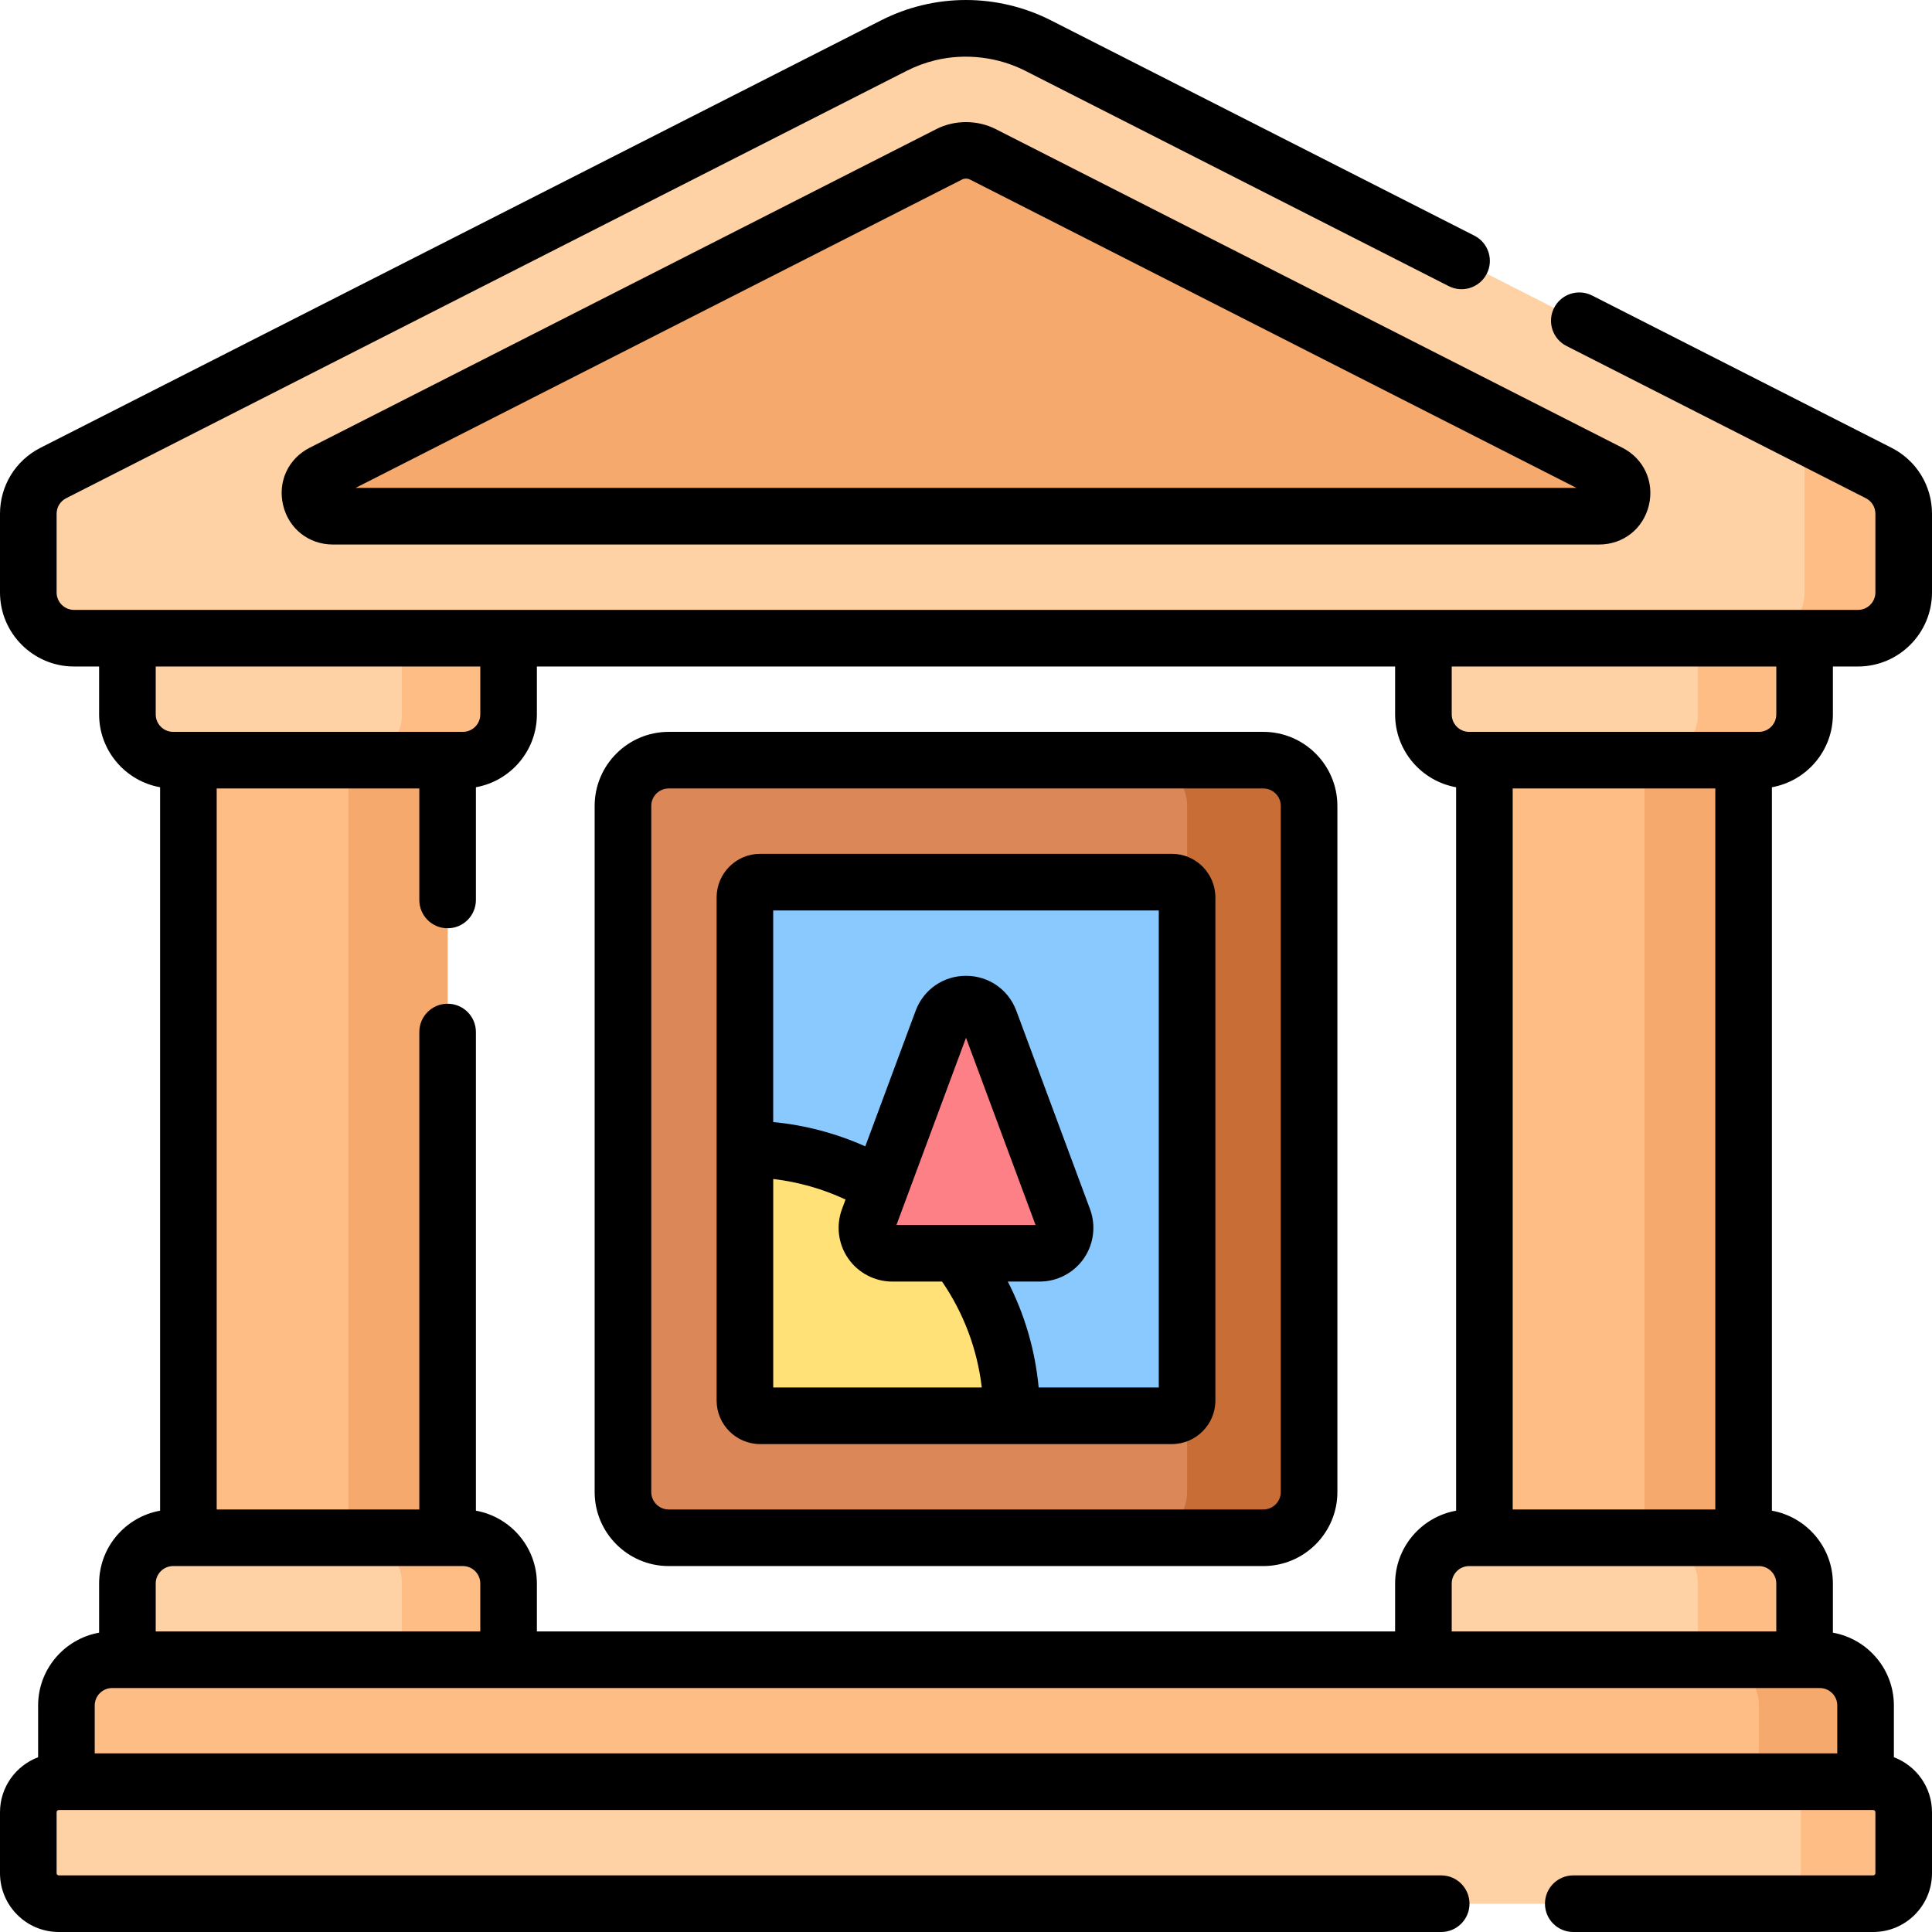<svg width="100" height="100" viewBox="0 0 100 100" fill="none" xmlns="http://www.w3.org/2000/svg">
<g clip-path="url(#clip0_563_7890)">
<path d="M98.535 30.665V26.593C98.535 25.702 98.035 24.886 97.241 24.482L53.732 2.359C52.576 1.771 51.297 1.465 50 1.465C48.703 1.465 47.424 1.771 46.268 2.359L2.759 24.482C1.965 24.886 1.465 25.702 1.465 26.593V30.665C1.465 31.972 2.525 33.032 3.832 33.032H96.168C97.475 33.032 98.535 31.973 98.535 30.665Z" fill="#FED2A4"/>
<path d="M97.24 24.482L92.819 22.234C93.19 22.659 93.405 23.208 93.405 23.791V30.665C93.405 31.973 92.345 33.032 91.037 33.032H96.167C97.474 33.032 98.534 31.973 98.534 30.665V26.593C98.534 25.702 98.034 24.886 97.24 24.482Z" fill="#FFBD86"/>
<path d="M16.694 24.48L49.13 7.987C49.4 7.85 49.698 7.778 50 7.778C50.303 7.778 50.601 7.85 50.87 7.987L83.306 24.48C84.416 25.044 84.015 26.719 82.77 26.719H17.23C15.986 26.719 15.584 25.044 16.694 24.48Z" fill="#F6A96C"/>
<path d="M96.562 92.222H3.438V88.276C3.438 86.968 4.497 85.908 5.805 85.908H94.194C95.502 85.908 96.562 86.968 96.562 88.276L96.562 92.222Z" fill="#FFBD86"/>
<path d="M94.194 85.908H88.67C89.978 85.908 91.037 86.968 91.037 88.276V92.222H96.562V88.276C96.562 86.968 95.502 85.908 94.194 85.908Z" fill="#F6A96C"/>
<path d="M96.957 98.535H3.043C2.171 98.535 1.465 97.829 1.465 96.957V93.8C1.465 92.928 2.171 92.222 3.043 92.222H96.957C97.828 92.222 98.535 92.928 98.535 93.8V96.957C98.535 97.829 97.829 98.535 96.957 98.535Z" fill="#FED2A4"/>
<path d="M96.956 92.222H91.629C92.501 92.222 93.207 92.928 93.207 93.8V96.957C93.207 97.829 92.501 98.535 91.629 98.535H96.956C97.828 98.535 98.534 97.829 98.534 96.957V93.8C98.534 92.928 97.828 92.222 96.956 92.222Z" fill="#FFBD86"/>
<path d="M26.323 85.908H6.594V81.962C6.594 80.655 7.654 79.595 8.961 79.595H23.956C25.264 79.595 26.323 80.655 26.323 81.962V85.908Z" fill="#FED2A4"/>
<path d="M23.956 39.346H8.961C7.654 39.346 6.594 38.286 6.594 36.978V33.032H26.323V36.978C26.323 38.286 25.264 39.346 23.956 39.346Z" fill="#FED2A4"/>
<path d="M20.801 33.032V36.978C20.801 38.286 19.741 39.346 18.434 39.346H23.958C25.266 39.346 26.326 38.286 26.326 36.978V33.032H20.801Z" fill="#FFBD86"/>
<path d="M20.801 85.908V81.962C20.801 80.655 19.741 79.595 18.434 79.595H23.958C25.266 79.595 26.326 80.655 26.326 81.962V85.908H20.801Z" fill="#FFBD86"/>
<path d="M9.752 39.346H23.168V79.594H9.752V39.346Z" fill="#FFBD86"/>
<path d="M18.037 39.346H23.167V79.594H18.037V39.346Z" fill="#F6A96C"/>
<path d="M93.406 85.908H73.676V81.962C73.676 80.655 74.736 79.595 76.043 79.595H91.038C92.346 79.595 93.406 80.655 93.406 81.962V85.908Z" fill="#FED2A4"/>
<path d="M91.038 39.346H76.043C74.736 39.346 73.676 38.286 73.676 36.978V33.032H93.406V36.978C93.406 38.286 92.346 39.346 91.038 39.346Z" fill="#FED2A4"/>
<path d="M87.881 33.032V36.978C87.881 38.286 86.821 39.346 85.514 39.346H91.038C92.346 39.346 93.406 38.286 93.406 36.978V33.032H87.881Z" fill="#FFBD86"/>
<path d="M87.881 85.908V81.962C87.881 80.655 86.821 79.595 85.514 79.595H91.038C92.346 79.595 93.406 80.655 93.406 81.962V85.908H87.881Z" fill="#FFBD86"/>
<path d="M76.832 39.346H90.248V79.594H76.832V39.346Z" fill="#FFBD86"/>
<path d="M85.119 39.346H90.249V79.594H85.119V39.346Z" fill="#F6A96C"/>
<path d="M65.39 79.594H34.612C33.304 79.594 32.244 78.535 32.244 77.227V41.714C32.244 40.406 33.304 39.346 34.612 39.346H65.39C66.698 39.346 67.758 40.406 67.758 41.714V77.227C67.758 78.535 66.698 79.594 65.39 79.594Z" fill="#DC8758"/>
<path d="M65.39 39.346H59.076C60.384 39.346 61.444 40.406 61.444 41.714V77.227C61.444 78.535 60.384 79.594 59.076 79.594H65.39C66.697 79.594 67.757 78.535 67.757 77.227V41.714C67.757 40.406 66.697 39.346 65.39 39.346Z" fill="#C86D36"/>
<path d="M38.557 72.492V46.449C38.557 46.013 38.91 45.659 39.346 45.659H60.654C61.09 45.659 61.443 46.013 61.443 46.449V72.492C61.443 72.928 61.09 73.281 60.654 73.281H39.346C38.91 73.281 38.557 72.928 38.557 72.492Z" fill="#8AC9FE"/>
<path d="M38.557 59.47V72.492C38.557 72.928 38.91 73.281 39.346 73.281H52.368C52.367 65.653 46.184 59.47 38.557 59.47Z" fill="#FFE177"/>
<path d="M53.813 64.869H46.189C45.271 64.869 44.635 63.954 44.955 63.094L48.767 52.831C49.192 51.687 50.81 51.687 51.235 52.831L55.047 63.094C55.366 63.954 54.73 64.869 53.813 64.869Z" fill="#FD8087"/>
<path d="M60.654 44.194H39.346C38.103 44.194 37.092 45.206 37.092 46.449V72.492C37.092 73.735 38.103 74.746 39.346 74.746H60.654C61.897 74.746 62.908 73.735 62.908 72.492V46.449C62.908 45.206 61.897 44.194 60.654 44.194ZM40.022 61.024C41.32 61.178 42.585 61.536 43.765 62.087L43.581 62.584C43.264 63.437 43.385 64.393 43.904 65.141C44.424 65.888 45.278 66.334 46.188 66.334H48.761C49.887 67.98 50.586 69.844 50.817 71.816H40.022V61.024ZM46.401 63.404L50 53.715L53.599 63.404H46.401V63.404ZM59.978 71.816H53.761C53.58 69.888 53.04 68.039 52.164 66.334H53.812C54.722 66.334 55.576 65.888 56.096 65.141C56.615 64.393 56.736 63.437 56.419 62.584L52.607 52.322C52.198 51.22 51.175 50.508 50 50.508C48.825 50.508 47.801 51.22 47.392 52.321L44.787 59.335C43.281 58.661 41.671 58.235 40.021 58.077V47.124H59.978V71.816H59.978Z" fill="black"/>
<path d="M65.39 37.881H34.612C32.499 37.881 30.779 39.6 30.779 41.714V77.227C30.779 79.34 32.499 81.059 34.612 81.059H65.39C67.503 81.059 69.223 79.34 69.223 77.227V41.714C69.223 39.6 67.503 37.881 65.39 37.881ZM66.293 77.227C66.293 77.725 65.888 78.13 65.39 78.13H34.612C34.114 78.13 33.709 77.725 33.709 77.227V41.714C33.709 41.216 34.114 40.811 34.612 40.811H65.39C65.888 40.811 66.293 41.216 66.293 41.714V77.227Z" fill="black"/>
<path d="M48.467 6.681L16.03 23.174C14.916 23.74 14.364 24.937 14.655 26.152C14.946 27.367 15.981 28.184 17.231 28.184H82.77C84.019 28.184 85.055 27.367 85.346 26.152C85.637 24.937 85.084 23.74 83.971 23.174L51.535 6.681C50.589 6.2 49.411 6.2 48.467 6.681ZM18.404 25.254L49.795 9.292C49.921 9.228 50.08 9.228 50.206 9.293L81.597 25.254H18.404Z" fill="black"/>
<path d="M94.87 36.978V34.498H96.168C98.281 34.498 100 32.778 100 30.664V26.592C100 25.143 99.197 23.834 97.904 23.177L82.408 15.296C81.688 14.929 80.805 15.216 80.439 15.938C80.072 16.658 80.359 17.54 81.08 17.907L96.576 25.788C96.881 25.943 97.07 26.251 97.07 26.592V30.664C97.07 31.163 96.666 31.568 96.168 31.568H3.832C3.334 31.568 2.93 31.163 2.93 30.664V26.592C2.93 26.251 3.119 25.943 3.424 25.788L46.93 3.666C47.407 3.424 47.909 3.239 48.425 3.116C49.957 2.746 51.647 2.942 53.068 3.665L74.986 14.81C75.707 15.176 76.589 14.889 76.956 14.168C77.323 13.447 77.035 12.565 76.314 12.198L54.397 1.054C53.041 0.364 51.52 0 50 0C49.236 0 48.476 0.09 47.741 0.267C47.004 0.443 46.286 0.708 45.604 1.054L2.096 23.177C0.803 23.834 0 25.143 0 26.592V30.664C0 32.778 1.719 34.498 3.832 34.498H5.13V36.978C5.13 38.861 6.495 40.427 8.287 40.748V78.193C6.495 78.514 5.13 80.08 5.13 81.962V84.507C3.338 84.827 1.973 86.394 1.973 88.276V90.954C0.822 91.388 0 92.499 0 93.801V96.957C0 98.635 1.365 100 3.043 100H74.596C75.405 100 76.061 99.344 76.061 98.535C76.061 97.726 75.405 97.07 74.596 97.07H3.043C2.98 97.07 2.93 97.019 2.93 96.957V93.801C2.93 93.737 2.98 93.686 3.043 93.686H96.957C97.019 93.686 97.07 93.737 97.07 93.801V96.957C97.07 97.019 97.019 97.07 96.957 97.07H81.432C80.623 97.07 79.967 97.726 79.967 98.535C79.967 99.344 80.623 100 81.432 100H96.957C98.635 100 100 98.635 100 96.957V93.801C100 92.499 99.178 91.389 98.027 90.954V88.276C98.027 86.394 96.662 84.827 94.87 84.507V81.962C94.87 80.08 93.505 78.514 91.713 78.193V40.748C93.505 40.427 94.87 38.861 94.87 36.978ZM91.94 36.978C91.94 37.476 91.536 37.881 91.038 37.881H76.043C75.546 37.881 75.141 37.476 75.141 36.978V34.498H91.941V36.978H91.94ZM78.297 78.13V40.811H88.784V78.13H78.297ZM72.211 81.962V84.443H27.789V81.962C27.789 80.08 26.424 78.514 24.633 78.193V53.418C24.633 52.609 23.977 51.953 23.168 51.953C22.359 51.953 21.703 52.609 21.703 53.418V78.13H11.216V40.811H21.703V46.582C21.703 47.391 22.359 48.047 23.168 48.047C23.977 48.047 24.633 47.391 24.633 46.582V40.747C26.424 40.427 27.789 38.86 27.789 36.978V34.498H72.211V36.978C72.211 38.861 73.576 40.427 75.368 40.748V78.193C73.576 78.514 72.211 80.08 72.211 81.962ZM8.06 34.498H24.86V36.978C24.86 37.476 24.455 37.881 23.957 37.881H23.172C23.171 37.881 23.169 37.881 23.168 37.881C23.167 37.881 23.166 37.881 23.165 37.881H8.962C8.464 37.881 8.06 37.476 8.06 36.978V34.498ZM8.962 81.059H23.957C24.454 81.059 24.859 81.464 24.859 81.962V84.443H8.06V81.962C8.06 81.465 8.464 81.059 8.962 81.059ZM95.097 90.756H4.903V88.276C4.903 87.778 5.308 87.373 5.805 87.373H94.195C94.693 87.373 95.097 87.778 95.097 88.276L95.097 90.756ZM91.94 84.443H75.141V81.962C75.141 81.465 75.546 81.06 76.043 81.06H91.038C91.536 81.06 91.94 81.465 91.94 81.962V84.443Z" fill="black"/>
</g>
<defs>
<clipPath id="clip0_563_7890">
<rect width="100" height="100" fill="white"/>
</clipPath>
</defs>
</svg>
